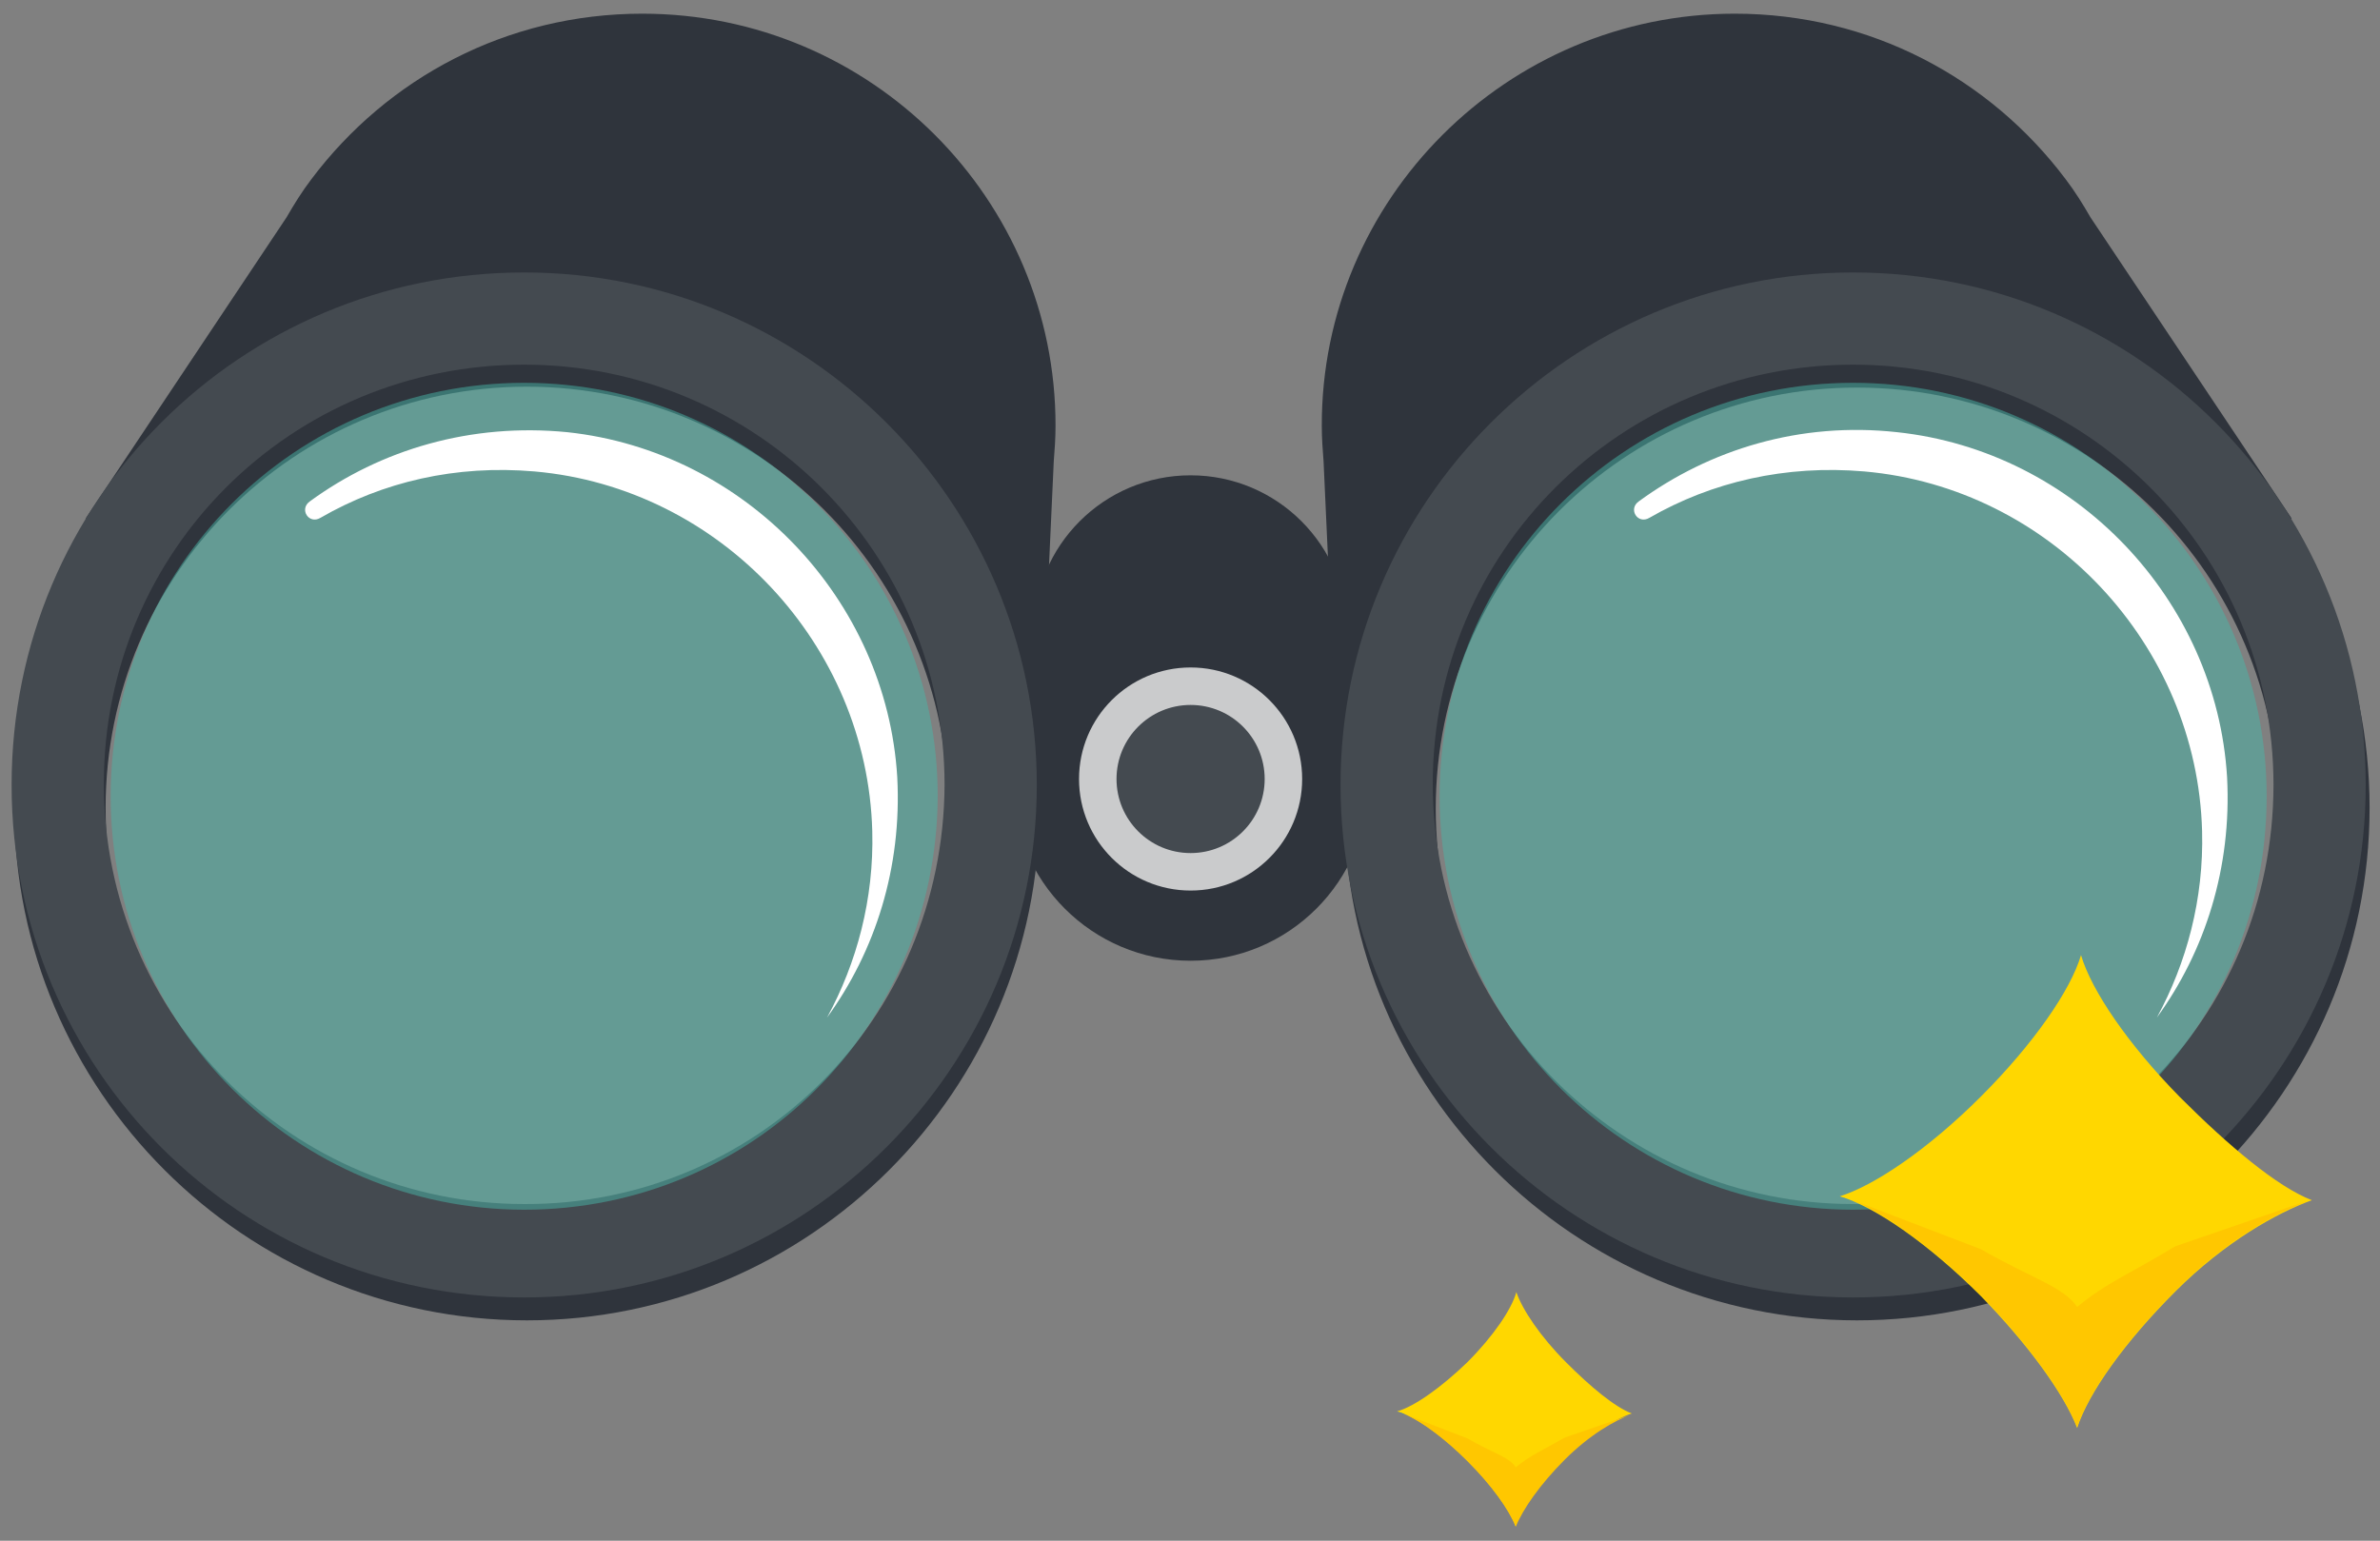 <?xml version="1.0" encoding="utf-8"?>
<!-- Generator: Adobe Illustrator 18.1.0, SVG Export Plug-In . SVG Version: 6.00 Build 0)  -->
<svg version="1.1" id="Layer_1" xmlns="http://www.w3.org/2000/svg" xmlns:xlink="http://www.w3.org/1999/xlink" x="0px" y="0px"
	 viewBox="0 241 800 518" enable-background="new 0 241 800 518" xml:space="preserve">
<rect x="0" y="241" width="800" height="518" fill="#808080" stroke="none"/>
<g id="Layer_1_1_">
	<rect x="-134.1" y="31" display="none" fill="#DDDDDD" width="4095.4" height="860.4"/>
	<g display="none">
		<g display="inline">
			<circle fill="#2F343C" cx="451.9" cy="392" r="52.7"/>
			<circle fill="#2F343C" cx="451.9" cy="442.8" r="59.8"/>
			<circle fill="#CACBCC" cx="451.9" cy="441.5" r="37.5"/>
			<circle fill="#444A50" cx="451.9" cy="441.5" r="24.9"/>
			<path fill="#2F343C" d="M267.6,184.2c-45.6,0-85.7,21.7-111.2,55.6l0,0l0,0c-3.2,4.2-5.8,8.4-8.4,12.9L80.5,353.9l15.5,4.5
				c28.1-43.6,76.9-72.7,132.8-72.7c86.9,0,157.4,70.5,157.4,157.4c0,0.3,0,0.6,0,1.3l14.5,4.2l5.2-113.8c0.3-3.9,0.6-7.8,0.6-12
				C406.6,246.6,344.6,184.2,267.6,184.2z"/>
			<g>
				<g>
					<path fill="#2F343C" d="M228.8,278.9c-95,0-172.3,77.3-172.3,172.3s77.3,172.3,172.3,172.3s172.3-77.3,172.3-172.3
						S323.9,278.9,228.8,278.9z M228.8,593.1c-78.2,0-141.6-63.7-141.6-141.9s63.4-141.6,141.6-141.6S370.4,373,370.4,451.2
						S307.1,593.1,228.8,593.1z"/>
					<path fill="#444A50" d="M227.9,271.2c-95.4,0-172.3,76.9-172.3,172.3s76.9,172.3,172.3,172.3c95,0,172.3-77.3,172.3-172.3
						S322.9,271.2,227.9,271.2z M227.9,584.4c-77.9,0-141.3-63-141.3-141.3s63-140.9,141.3-140.9c77.9,0,141.3,63,141.3,141.3
						C368.8,522.3,305.8,584.7,227.9,584.4z"/>
				</g>
				<path opacity="0.5" fill="#49B6A8" enable-background="new    " d="M227.9,586.3c-76.6,0-139-62.1-139-139s62.1-139,139-139
					c76.6,0,139,62.1,139,139C366.5,524.9,304.5,586.3,227.9,586.3z"/>
				<path fill="#FFFFFF" d="M231.4,338.1c62.4,5.5,111.8,58.2,113.5,120.9c0.6,22.9-5.2,44.3-15.2,62.7
					c16.2-22.3,25.2-50.4,23.6-80.8c-3.6-59.8-51.1-109.6-110.9-116c-32.3-3.2-62.7,5.8-86.6,23.3c-3.6,2.6-0.3,7.8,3.6,5.5
					C180.4,341.6,204.9,335.8,231.4,338.1z"/>
			</g>
			<path fill="#2F343C" d="M634.8,184.2c45.6,0,85.7,21.7,111.2,55.6l0,0l0,0c3.2,4.2,5.8,8.4,8.4,12.9L822,353.9l-15.5,4.5
				c-28.1-43.6-76.9-72.7-132.8-72.7c-86.9,0-157.4,70.5-157.4,157.4c0,0.3,0,0.6,0,1.3l-14.5,4.2l-5.2-113.8
				c-0.3-3.9-0.6-7.8-0.6-12C495.8,246.6,558.2,184.2,634.8,184.2z"/>
			<g>
				<g>
					<path fill="#2F343C" d="M675.9,278.9c-95,0-172.3,77.3-172.3,172.3s77.3,172.3,172.3,172.3s172.3-77.3,172.3-172.3
						S770.9,278.9,675.9,278.9z M675.9,593.1c-78.2,0-141.6-63.4-141.6-141.6s63.4-141.6,141.6-141.6s141.6,63.4,141.6,141.6
						S754.1,593.1,675.9,593.1z"/>
					<path fill="#444A50" d="M674.6,271.2c-95,0-172.3,77.3-172.3,172.3s77.3,172.3,172.3,172.3s172.3-77.3,172.3-172.3
						S769.9,271.2,674.6,271.2z M674.6,584.4c-77.9,0-141.3-63-141.3-141.3s63.4-140.9,141.3-140.9c77.9,0,141.3,63,141.3,141.3
						C815.8,522.3,752.8,584.7,674.6,584.4z"/>
				</g>
				<path opacity="0.5" fill="#49B6A8" enable-background="new    " d="M674.6,586.3c-76.6,0-139-62.1-139-139s62.1-139,139-139
					c76.6,0,139,62.1,139,139C813.6,524.9,751.5,586.3,674.6,586.3z"/>
				<path fill="#FFFFFF" d="M678.5,338.1c62.4,5.5,111.8,58.2,113.5,120.9c0.6,22.9-5.2,44.3-15.2,62.7
					c16.2-22.3,25.2-50.4,23.6-80.8c-3.6-59.8-51.1-109.6-110.9-116c-32.6-3.6-63,5.8-86.9,23.3c-3.6,2.6-0.3,7.8,3.6,5.5
					C627.1,341.6,652,335.8,678.5,338.1z"/>
			</g>
		</g>
	</g>
	<g display="none">
		<g display="inline">
			<path fill="#FFD700" d="M784.5,548.5c16.2,16.2,32.6,30.1,44.3,34.6c-11.6,4.2-29.1,13.9-45.9,30.7c-16.8,16.8-29.1,33.9-33,45.9
				c-4.5-11.6-16.5-28.1-32.3-44.3c-17.5-17.5-35.6-30.1-47.5-33.6c11.6-3.6,29.7-15.8,47.5-33.6c17.5-17.5,30.1-35.6,33.6-47.5
				C754.7,512.6,767,530.7,784.5,548.5z"/>
		</g>
		<g display="inline">
			<path fill="#0093C9" d="M675.2,583.7l-5.2-1.9C671.7,582.4,673.3,583.1,675.2,583.7z"/>
			<path fill="#FFC700" d="M717.6,599.6c16.2,9.4,27.8,12.6,32.3,19.4c10.3-8.4,16.2-10.3,33-20.4l45.9-15.8
				c-11.6,4.2-29.1,13.9-45.9,30.7c-16.8,16.8-29.1,33.9-33,45.9c-4.5-11.6-16.5-28.1-32.3-44.3c-15.2-15.2-30.7-26.5-42.3-31.7
				L717.6,599.6z"/>
		</g>
	</g>
	<g display="none">
		<g display="inline">
			<path fill="#FFD700" d="M578.3,637.7c8.1,8.1,16.2,14.9,22,17.1c-5.8,1.9-14.5,7.1-22.6,15.2s-14.2,16.8-16.5,22.6
				c-2.3-5.8-8.1-13.9-16.2-22c-8.7-8.7-17.8-14.9-23.6-16.5c5.8-1.6,14.9-8.1,23.6-16.5c8.7-8.7,14.9-17.8,16.5-23.6
				C563.4,619.9,569.5,629,578.3,637.7z"/>
		</g>
		<g display="inline">
			<path fill="#0093C9" d="M524,655.2l-2.6-1C522.3,654.5,523.3,654.8,524,655.2z"/>
			<path fill="#FFC700" d="M545,663.2c8.1,4.8,13.9,6.1,16.2,9.7c5.2-4.2,8.1-5.2,16.5-10l22.6-7.8c-5.8,1.9-14.5,7.1-22.6,15.2
				c-8.4,8.4-14.2,16.8-16.5,22.6c-2.3-5.8-8.1-13.9-16.2-22c-7.4-7.4-15.2-13.3-21-15.8L545,663.2z"/>
		</g>
	</g>
	
		<rect x="-560.8" y="-415.4" display="none" opacity="0.8" fill="#333333" enable-background="new    " width="4942.9" height="5346.6"/>
	<g>
		<g>
			<g>
				<circle fill="#2F343C" cx="400.2" cy="453.5" r="52.7"/>
				<circle fill="#2F343C" cx="400.2" cy="504.2" r="59.8"/>
				<circle fill="#CACBCC" cx="400.2" cy="502.9" r="37.5"/>
				<circle fill="#444A50" cx="400.2" cy="502.9" r="24.9"/>
				<path fill="#2F343C" d="M215.9,245.6c-45.6,0-85.7,21.7-111.2,55.6l0,0l0,0c-3.2,4.2-5.8,8.4-8.4,12.9L28.8,415.3l15.5,4.5
					c28.1-43.6,76.9-72.7,132.8-72.7c86.9,0,157.4,70.5,157.4,157.4c0,0.3,0,0.6,0,1.3l14.5,4.2l5.2-113.8c0.3-3.9,0.6-7.8,0.6-12
					C354.9,308,292.8,245.6,215.9,245.6z"/>
				<g>
					<g>
						<path fill="#2F343C" d="M177.1,340.3c-95,0-172.3,77.3-172.3,172.3s77.3,172.3,172.3,172.3s172.3-77.3,172.3-172.3
							S272.2,340.3,177.1,340.3z M177.1,654.5c-78.2,0-141.6-63.7-141.6-141.9S98.9,371,177.1,371s141.6,63.7,141.6,141.6
							S255.4,654.5,177.1,654.5z"/>
						<path fill="#444A50" d="M176.2,332.6c-95.4,0-172.3,76.9-172.3,172.3s76.9,172.3,172.3,172.3c95,0,172.3-77.3,172.3-172.3
							S271.2,332.6,176.2,332.6z M176.2,645.8c-77.9,0-141.3-63-141.3-141.3s63-140.9,141.3-140.9c77.9,0,141.3,63,141.3,141.3
							C317.1,583.7,254.1,646.1,176.2,645.8z"/>
					</g>
					<path opacity="0.5" fill="#49B6A8" enable-background="new    " d="M176.2,647.7c-76.6,0-139-62.1-139-139s62.1-139,139-139
						c76.6,0,139,62.1,139,139C314.8,586.3,252.8,647.7,176.2,647.7z"/>
					<path fill="#FFFFFF" d="M179.7,399.5c62.4,5.5,111.8,58.2,113.5,120.9c0.6,22.9-5.2,44.3-15.2,62.7
						c16.2-22.3,25.2-50.4,23.6-80.8c-3.6-59.8-51.1-109.6-110.9-116c-32.3-3.2-62.7,5.8-86.6,23.3c-3.6,2.6-0.3,7.8,3.6,5.5
						C128.6,403,153.2,397.2,179.7,399.5z"/>
				</g>
				<path fill="#2F343C" d="M583.1,245.6c45.6,0,85.7,21.7,111.2,55.6l0,0l0,0c3.2,4.2,5.8,8.4,8.4,12.9l67.6,101.2l-15.5,4.5
					c-28.1-43.6-76.9-72.7-132.8-72.7c-86.9,0-157.4,70.5-157.4,157.4c0,0.3,0,0.6,0,1.3l-14.5,4.2l-5.2-113.8
					c-0.3-3.9-0.6-7.8-0.6-12C444.1,308,506.5,245.6,583.1,245.6z"/>
				<g>
					<g>
						<path fill="#2F343C" d="M624.2,340.3c-95,0-172.3,77.3-172.3,172.3s77.3,172.3,172.3,172.3s172.3-77.3,172.3-172.3
							S719.2,340.3,624.2,340.3z M624.2,654.5c-78.2,0-141.6-63.4-141.6-141.6s63.4-141.6,141.6-141.6s141.6,63.4,141.6,141.6
							S702.4,654.5,624.2,654.5z"/>
						<path fill="#444A50" d="M622.9,332.6c-95,0-172.3,77.3-172.3,172.3s77.3,172.3,172.3,172.3s172.3-77.3,172.3-172.3
							S718.2,332.6,622.9,332.6z M622.9,645.8c-77.9,0-141.3-63-141.3-141.3S545,363.6,622.9,363.6c77.9,0,141.3,63,141.3,141.3
							C764.1,583.7,701.1,646.1,622.9,645.8z"/>
					</g>
					<path opacity="0.5" fill="#49B6A8" enable-background="new    " d="M622.9,647.7c-76.6,0-139-62.1-139-139s62.1-139,139-139
						c76.6,0,139,62.1,139,139C761.9,586.3,699.8,647.7,622.9,647.7z"/>
					<path fill="#FFFFFF" d="M626.7,399.5c62.4,5.5,111.8,58.2,113.5,120.9c0.6,22.9-5.2,44.3-15.2,62.7
						c16.2-22.3,25.2-50.4,23.6-80.8c-3.6-59.8-51.1-109.6-110.9-116c-32.6-3.6-63,5.8-86.9,23.3c-3.6,2.6-0.3,7.8,3.6,5.5
						C575.4,403,600.2,397.2,626.7,399.5z"/>
				</g>
			</g>
		</g>
		<g>
			<g>
				<path fill="#FFD700" d="M732.8,609.9c16.2,16.2,32.6,30.1,44.3,34.6c-11.6,4.2-29.1,13.9-45.9,30.7
					c-16.8,16.8-29.1,33.9-33,45.9c-4.5-11.6-16.5-28.1-32.3-44.3c-17.5-17.5-35.6-30.1-47.5-33.6c11.6-3.6,29.7-15.8,47.5-33.6
					c17.5-17.5,30.1-35.6,33.6-47.5C703,574,715.3,592.1,732.8,609.9z"/>
			</g>
			<g>
				<path fill="#0093C9" d="M623.5,645.1l-5.2-1.9C620,643.8,621.6,644.5,623.5,645.1z"/>
				<path fill="#FFC700" d="M665.9,661c16.2,9.4,27.8,12.6,32.3,19.4c10.3-8.4,16.2-10.3,33-20.4l45.9-15.8
					c-11.6,4.2-29.1,13.9-45.9,30.7c-16.8,16.8-29.1,33.9-33,45.9c-4.5-11.6-16.5-28.1-32.3-44.3c-15.2-15.2-30.7-26.5-42.3-31.7
					L665.9,661z"/>
			</g>
		</g>
		<g>
			<g>
				<path fill="#FFD700" d="M526.5,699.1c8.1,8.1,16.2,14.9,22,17.1c-5.8,1.9-14.5,7.1-22.6,15.2s-14.2,16.8-16.5,22.6
					c-2.3-5.8-8.1-13.9-16.2-22c-8.7-8.7-17.8-14.9-23.6-16.5c5.8-1.6,14.9-8.1,23.6-16.5c8.7-8.7,14.9-17.8,16.5-23.6
					C511.7,681.3,517.8,690.4,526.5,699.1z"/>
			</g>
			<g>
				<path fill="#0093C9" d="M472.2,716.6l-2.6-1C470.6,715.9,471.6,716.2,472.2,716.6z"/>
				<path fill="#FFC700" d="M493.3,724.6c8.1,4.8,13.9,6.1,16.2,9.7c5.2-4.2,8.1-5.2,16.5-10l22.6-7.8c-5.8,1.9-14.5,7.1-22.6,15.2
					c-8.4,8.4-14.2,16.8-16.5,22.6c-2.3-5.8-8.1-13.9-16.2-22c-7.4-7.4-15.2-13.3-21-15.8L493.3,724.6z"/>
			</g>
		</g>
	</g>
</g>
<g id="Layer_2" display="none">
</g>
<g id="Layer_4">
</g>
<g id="anotations" display="none">
</g>
</svg>
